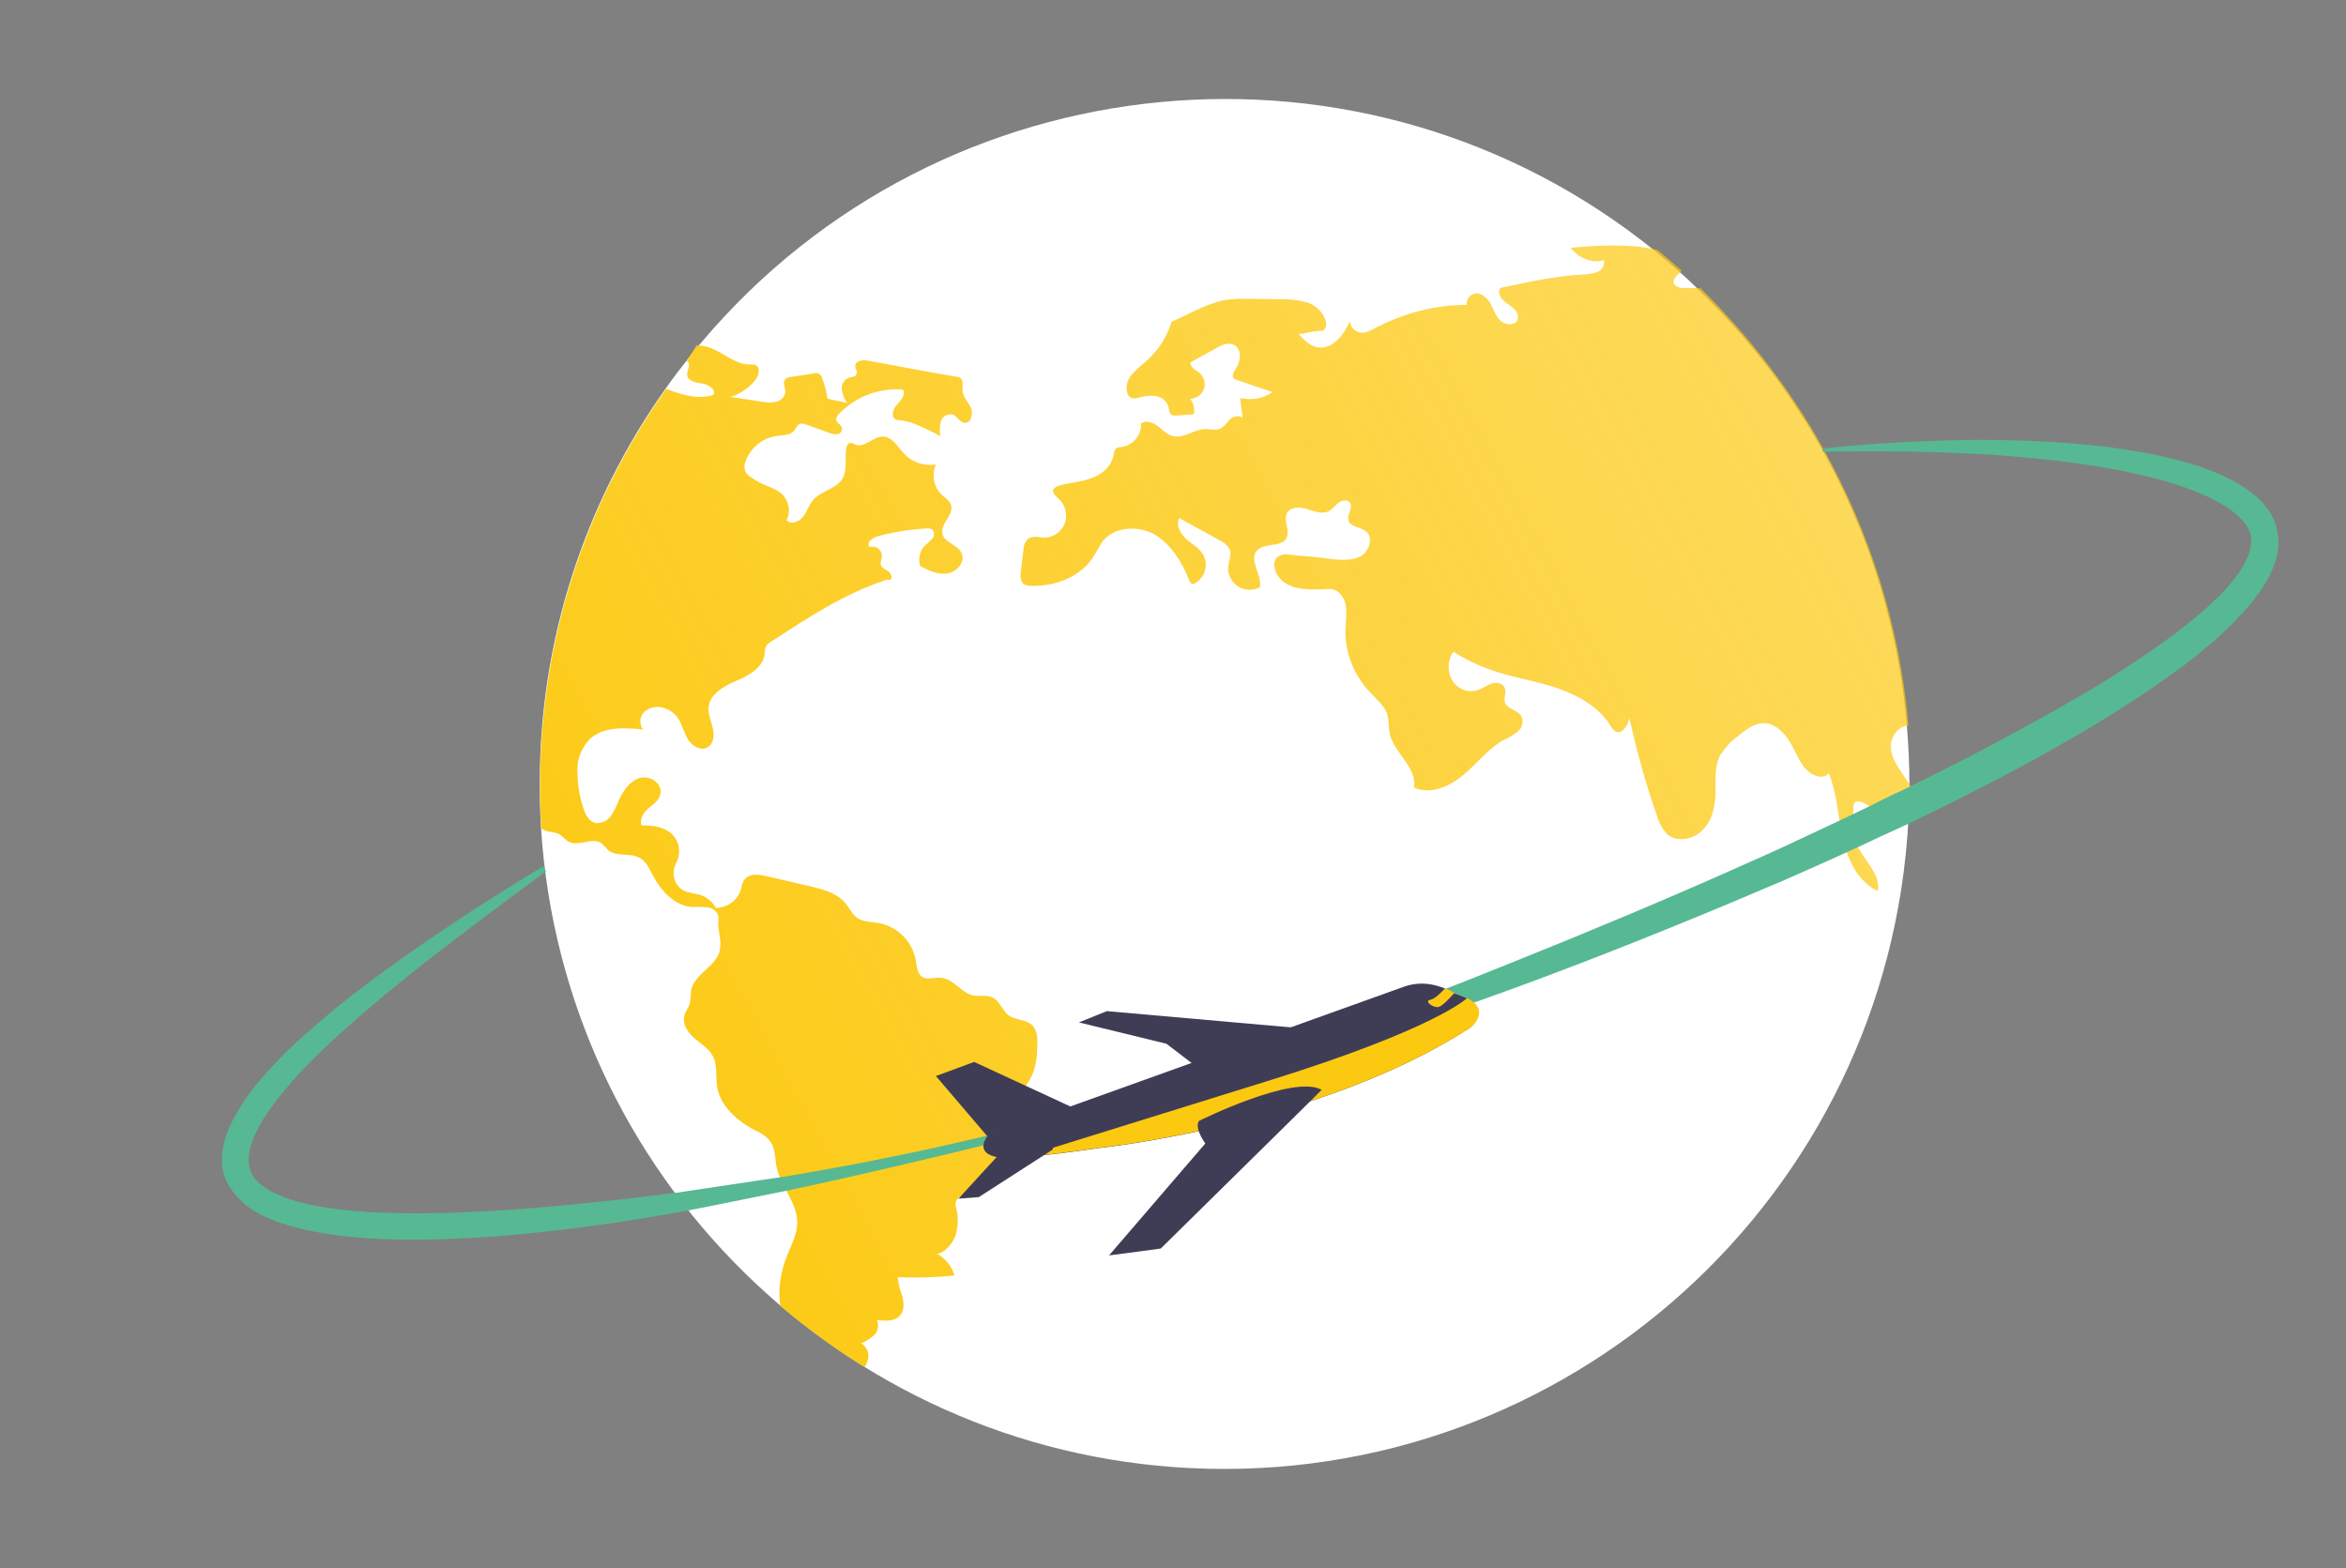 <?xml version="1.0" encoding="utf-8"?>
<!-- Generator: Adobe Illustrator 19.0.0, SVG Export Plug-In . SVG Version: 6.00 Build 0)  -->
<svg version="1.1" id="Layer_1" xmlns="http://www.w3.org/2000/svg" xmlns:xlink="http://www.w3.org/1999/xlink" x="0px" y="0px"
	 viewBox="68 147 748 500" style="enable-background:new 68 147 748 500;" xml:space="preserve">
<rect x="68" y="147" width="748" height="500" fill="#808080" stroke="none"/>
<style type="text/css">
	.st0{fill:#FFFFFF;}
	.st1{fill:url(#SVGID_1_);}
	.st2{fill:url(#SVGID_2_);}
	.st3{fill:#57B894;}
	.st4{fill:none;stroke:#3F3D56;stroke-miterlimit:10;}
	.st5{fill:#3F3D56;}
	.st6{fill:#FCC911;}
</style>
<path class="st0" d="M676.8,397v1.4c0,3.3-0.1,6.6-0.3,9.7c-6.2,120.4-108.8,213-229.2,207c-110.8-5.6-199.7-93.4-206.8-204.1
	c-0.3-4.7-0.4-9.3-0.4-14c-0.1-45.3,14-89.3,40.2-126.2c2.1-3,4.3-5.9,6.6-8.8c1.5-2.1,3.2-4,4.8-5.9
	c76.7-90.8,211.9-103.7,304.2-28.9c2.6,2.1,5.2,4.4,7.7,6.6c2.1,1.8,4,3.6,5.9,5.5c38.4,36.8,62,86.3,66.5,139.2
	C676.5,384.8,676.8,390.8,676.8,397z"/>
<linearGradient id="SVGID_1_" gradientUnits="userSpaceOnUse" x1="216.297" y1="321.48" x2="760.774" y2="616.348" gradientTransform="matrix(1 0 0 -1 0 796)">
	<stop  offset="0" style="stop-color:#FCC911"/>
	<stop  offset="1" style="stop-color:#FCC911;stop-opacity:0.6"/>
</linearGradient>
<path class="st1" d="M286.9,262.2c0.1,0,0.3,0.1,0.3,0.1c1.2,1-0.3,2.9-0.1,4.4c0.3,1.9,2.9,2.3,4.8,2.6s4.5,1.8,3.6,3.6
	c-4.9,1.6-10,0-15.1-1.9c-26.2,36.9-40.2,80.9-40.2,126.2c0,4.7,0.1,9.3,0.4,14c0.4,0.3,0.8,0.5,1.4,0.7c1.5,0.5,3.2,0.4,4.5,1.2
	c1.1,0.7,1.8,1.8,2.9,2.3c3.2,1.6,7.4-1.5,10.3,0.4c0.7,0.7,1.5,1.4,2.1,2.2c2.6,2.3,7.1,0.8,10.1,2.5c2.1,1.1,3,3.3,4.1,5.3
	c2.6,5.1,7,10,12.6,10.4c1.8-0.1,3.6,0,5.3,0.1c1.8,0.4,3.4,1.9,3.2,3.7c-0.5,3,1,6.3,0.5,9.5c-0.7,5.6-8.6,8-9.3,13.6
	c0,1.2-0.1,2.5-0.3,3.7c-0.4,1.5-1.5,2.6-1.8,4.1c-0.7,2.7,1.2,5.5,3.4,7.3c2.2,1.9,4.8,3.4,5.9,6c1.2,2.7,0.7,5.9,1.1,8.9
	c0.8,6.6,6.6,11.4,12.3,14.4c1.9,0.8,3.6,1.9,4.8,3.6c1.5,2.2,1.4,4.9,1.8,7.5c1.2,6.3,6.4,11.5,6.7,17.8c0.1,4.5-2.5,8.6-4,13
	c-1.5,4.5-2.1,9.3-1.4,14c8.5,7.1,17.4,13.7,26.9,19.5c0.5-0.8,0.8-1.6,1.1-2.5c0.4-2.1-0.5-4.1-2.3-5.1c1.6-0.5,3-1.5,4.3-2.7
	c1.2-1.2,1.5-3.2,0.8-4.7c2.6,0.3,5.8,0.5,7.4-1.5c1.4-1.6,1.2-4,0.7-6c-0.7-1.9-1.2-4-1.5-6.2c6,0.3,12.1,0.1,18.1-0.5
	c-0.8-2.9-2.9-5.5-5.5-6.9c2.7-0.4,5.2-3.7,6-6.3c0.7-2.7,0.8-5.5,0.1-8.2c-0.3-0.7-0.3-1.4-0.1-2.2c0.4-1,1.2-1.6,2.2-2.1
	c4.5-2.6,9.1-5.2,13.6-7.8c0.8-0.4,1.5-1,2.2-1.6c1.4-1.6,1.2-4.3,0.4-6.3c-0.8-2.1-1.9-4-2.2-6.2c-0.8-6.4,6.2-11.1,8.5-17.3
	c0.8-2.5,1.2-4.9,1.2-7.5c0.1-2.7,0.3-5.9-1.9-7.7c-2.1-1.6-5.2-1.4-7.3-2.9c-1.9-1.5-2.6-4.3-4.8-5.5c-1.9-1.1-4.4-0.4-6.4-0.8
	c-3.8-0.8-6.2-5.2-10-5.6c-2.2-0.3-4.7,0.8-6.4-0.4c-1.5-1.1-1.6-3.4-1.9-5.2c-1.1-6-5.8-10.8-11.9-11.9c-2.2-0.4-4.7-0.3-6.6-1.5
	c-1.9-1.2-2.7-3.6-4.4-5.3c-2.5-2.7-6.3-3.8-9.9-4.7c-4.9-1.1-9.7-2.3-14.7-3.4c-2.6-0.7-5.9-1-7.4,1.4c-0.4,0.8-0.7,1.8-0.8,2.7
	c-1.1,3.6-4.3,5.9-8,6c-1.2-2.1-3.2-3.7-5.5-4.3c-1.5-0.3-3-0.5-4.5-1.1c-3.2-1.5-4.4-5.3-2.9-8.5c0-0.1,0.1-0.3,0.1-0.3
	c1.8-3.2,1.2-7-1.4-9.5c-2.5-2.2-6.2-2.7-9.5-2.6c-0.8-1.9,0.5-4.1,2.2-5.5c1.6-1.4,3.6-2.7,3.8-4.8c0.5-3.3-3.6-5.8-6.7-4.8
	c-3.2,1-5.2,4.1-6.6,7.1c-0.7,1.8-1.5,3.4-2.6,5.1c-1.1,1.5-3,2.3-4.9,2.1c-2.6-0.7-3.6-3.8-4.3-6.4c-1-3.4-1.4-7.1-1.4-10.7
	c0-3.7,1.5-7.1,4-9.7c4.4-4,11-3.6,16.9-3c-1.2-1.8-1.1-4.1,0.4-5.6c1.6-1.4,3.7-1.9,5.8-1.4c1.8,0.4,3.3,1.4,4.5,2.7
	c1.6,2.1,2.2,4.8,3.4,7c1.2,2.3,4.1,4.3,6.4,3c2.1-1.1,2.3-3.8,1.8-6c-0.5-2.2-1.5-4.4-1.4-6.6c0.3-4.3,4.8-6.9,8.8-8.6
	s8.5-4.1,9.1-8.5c0-0.8,0.1-1.6,0.4-2.5c0.4-0.7,1.1-1.2,1.8-1.6c11.5-7.5,23.2-15.2,36.3-19.5c0.7-0.3,0.8,0,1.5-0.1
	c1-0.5,0.3-2.1-0.5-2.7c-1-0.7-2.2-1.1-2.5-2.2c-0.1-0.8,0.3-1.6,0.4-2.5c0.1-1.6-1.1-3.2-2.9-3.2c-0.4,0-0.8,0-1.1,0.1
	c-1.1-1.4,1-3,2.7-3.4c5.1-1.4,10.3-2.2,15.5-2.5c0.5-0.1,1.2,0,1.8,0.3c0.8,0.8,0.8,2.1,0.1,2.9c-0.7,0.8-1.5,1.5-2.3,2.2
	c-1.8,1.6-2.3,4.3-1.6,6.6c2.7,1.4,5.8,2.9,8.8,2.3c3-0.5,5.8-3.8,4.3-6.6c-1.4-2.6-5.3-3.2-6-5.9c-0.8-3.3,3.8-6.2,2.7-9.3
	c-0.4-1.4-1.8-2.2-2.9-3.2c-2.6-2.5-3.3-6.4-1.9-9.7c-3.6,0.5-7.1-0.5-9.7-3c-2.3-2.3-4.1-6-7.4-5.9c-3,0.1-5.6,3.6-8.5,2.6
	c-0.7-0.3-1.4-0.8-2.1-0.5c-0.4,0.3-0.7,0.8-0.8,1.2c-0.7,3.4,0.5,7.3-1.4,10.3c-2.1,3.2-6.7,3.7-9.2,6.6c-1.4,1.5-1.9,3.7-3.2,5.3
	c-1.2,1.6-3.8,2.7-5.3,1.2c1.5-3,0.7-6.7-2.1-8.9c-1.4-1-2.9-1.6-4.4-2.2c-1.8-0.7-3.4-1.6-4.9-2.7c-0.8-0.4-1.4-1.1-1.8-1.9
	c-0.3-1-0.3-2.1,0.1-3c1.5-4.4,5.3-7.5,9.9-8.2c1.9-0.3,4.3-0.1,5.5-1.6c0.7-0.8,1.1-2.1,2.1-2.3c0.7-0.1,1.2,0,1.9,0.3
	c2.5,0.8,4.9,1.8,7.3,2.6c0.8,0.4,1.8,0.5,2.6,0.4c1-0.1,1.6-1,1.5-1.9c-0.3-1.2-2.1-1.8-1.9-3c0.1-0.4,0.3-0.8,0.5-1.1
	c5.3-5.8,13-8.8,20.8-8.2c1,1.5-0.5,3.3-1.8,4.7c-1.2,1.4-2.2,3.6-0.7,4.7c0.5,0.3,1.2,0.4,1.9,0.4c1.8,0.3,3.6,0.8,5.2,1.5
	c2.6,1.1,5.1,2.3,7.4,3.6c-0.4-1.6-0.3-3.3,0.1-4.8c0.5-1.6,2.2-2.5,3.8-2.1c1.5,0.5,2.2,2.5,3.7,2.6c2.1,0.3,2.9-2.9,2.1-4.7
	c-0.8-1.9-2.6-3.4-2.7-5.6c-0.1-1.4,0.4-3.2-0.7-4c-0.4-0.3-0.8-0.4-1.4-0.4c-9.3-1.6-18.7-3.4-28-5.1c-1.6-0.3-4.1-0.1-4.1,1.6
	c0,1,0.8,1.9,0.4,2.7c-0.4,1-1.6,0.8-2.6,1.2c-1.5,0.7-2.3,2.2-2.1,3.8c0.3,1.5,0.8,3,1.8,4.3c-1.8-0.8-4.5-0.8-6.4-1.6
	c-0.3-2.1-0.8-4.3-1.6-6.2c-0.1-1.2-1.2-2.1-2.5-1.8c-0.1,0-0.3,0-0.4,0.1c-2.5,0.4-4.8,0.7-7.3,1.1c-0.5,0-1.2,0.3-1.6,0.7
	c-1,1,0,2.6,0,4c-0.1,1.5-1.4,2.9-2.9,3.2s-3,0.3-4.5,0c-3.4-0.5-6.7-1.1-10.1-1.5c3-1,5.6-2.7,7.7-5.1c1.4-1.5,2.1-4.5,0.1-5.2
	c-0.5-0.1-1.1-0.1-1.8-0.1c-4.5,0-8.2-3.8-12.5-5.3c-1.4-0.5-2.7-0.8-4.3-0.8L286.9,262.2z"/>
<linearGradient id="SVGID_2_" gradientUnits="userSpaceOnUse" x1="236.7" y1="283.804" x2="781.178" y2="578.672" gradientTransform="matrix(1 0 0 -1 0 796)">
	<stop  offset="4.326290e-003" style="stop-color:#FCC911"/>
	<stop  offset="1" style="stop-color:#FCC911;stop-opacity:0.6"/>
</linearGradient>
<path class="st2" d="M649.3,290c15.1,27,24.5,57.1,27.2,88.4c-3.2-0.1-6,3.8-5.6,7.3c0.4,4,3.3,7.3,5.5,10.7c0.3,0.5,0.7,1.1,1,1.8
	l-0.8,10c-1.1,1.4-2.7,2.2-4.5,2.2c-4.7-0.4-6.6-7.1-11.2-7.8c-0.4-0.1-0.8,0-1.2,0.1c-0.7,0.4-0.8,1.2-0.8,2.1
	c-0.1,3.8-0.4,7.8,1.1,11.4c2.2,5.2,7.8,9.5,6.7,14.9c-6.4-3-9.7-10.1-11.2-17c-1.5-6.9-1.8-14.1-4.4-20.6c-2.1,2.6-6.3,0.4-8.2-2.3
	c-1.8-2.6-2.9-5.6-4.7-8.4c-1.8-2.6-4.4-5.1-7.5-5.2c-3.3-0.1-6.2,2.1-8.8,4.3c-2.2,1.6-4,3.7-5.5,6c-1.8,3.6-1.4,7.8-1.4,11.7
	c-0.1,4.3-1,8.8-4,11.9c-2.9,3.2-8.4,4.3-11.5,1.4c-1.5-1.6-2.6-3.6-3.2-5.8c-3.6-10.1-6.4-20.6-8.8-31.1c-0.5,2.5-2.6,5.5-4.7,4.1
	c-0.4-0.4-0.8-0.8-1.1-1.4c-3.8-6.3-10.7-10.1-17.8-12.5c-7-2.3-14.4-3.3-21.4-5.9c-3.8-1.4-7.7-3.3-11.1-5.5
	c-1.8,2.6-2.1,6-0.5,8.9c1.6,2.9,4.9,4.3,8.1,3.4c1.5-0.5,2.9-1.5,4.4-2.1s3.6-0.3,4.3,1.2c0.7,1.4-0.3,3.2,0.1,4.7
	c0.7,2.2,4.1,2.5,5.3,4.5c0.7,1.6,0.3,3.6-1.1,4.8c-1.4,1.1-2.9,2.1-4.5,2.7c-4.9,2.7-8.5,7.5-12.9,11.2c-4.4,3.7-10.6,6.4-15.8,4
	c1.2-6.3-6.2-10.8-7.7-17.1c-0.4-2.1-0.3-4.3-0.8-6.3c-1-2.9-3.6-4.9-5.6-7.1c-5.2-5.5-8-12.8-7.7-20.3c0.1-2.6,0.5-5.2,0-7.7
	c-0.5-2.5-2.6-4.9-5.2-4.8c-5.9,0.3-13.3,0.7-16.5-4.4c-1.1-1.8-1.6-4.4,0-5.8c1.2-0.8,2.7-1.1,4.3-0.7c4.4,0.4,8.9,0.8,13.3,1.4
	c3.2,0.3,6.4,0.5,9.2-1.1c2.6-1.6,3.8-5.9,1.4-7.8c-1.8-1.4-5.1-1.4-5.6-3.6c-0.4-1.9,1.6-4,0.5-5.5c-0.8-1.1-2.6-0.8-3.7,0
	c-1,1-1.9,1.9-3,2.7c-2.1,1.1-4.7,0-7-0.7c-2.3-0.7-5.3-0.8-6.4,1.4c-1.2,2.3,1.1,5.5-0.1,7.8c-1.6,3.2-7.1,1.4-9.5,4.1
	c-2.6,3.2,1.8,7.7,1,11.7c-2.3,1.1-5.1,1-7.1-0.4c-2.1-1.5-3.3-4-3-6.4c0.3-1.8,1.1-3.6,0.5-5.3c-0.7-1.2-1.8-2.3-3.2-2.9
	c-4.3-2.3-8.6-4.8-12.9-7.1c-1.2,2.2,0.3,4.9,2.2,6.7c1.9,1.6,4.3,2.9,5.5,5.1c1.6,3.2,0.5,7-2.5,8.9c-0.4,0.3-0.8,0.3-1.2,0.3
	c-0.4-0.3-0.7-0.7-0.8-1.1c-2.3-5.9-5.8-11.5-11.1-14.7c-5.5-3-13.3-2.5-16.9,2.7c-0.8,1.2-1.4,2.6-2.2,3.8
	c-4,6.9-12.3,10.1-20.3,9.9c-0.8,0-1.5-0.1-2.2-0.5c-1.2-0.8-1.2-2.7-1-4.3c0.3-2.2,0.5-4.4,0.8-6.6c0-1.4,0.5-2.6,1.5-3.6
	c1.5-1.1,3.6-0.4,5.5-0.4c2.9-0.1,5.3-2.1,6.3-4.8c0.8-2.7,0-5.8-2.2-7.7c-0.8-0.8-2.1-1.8-1.5-2.9c0.4-0.5,1-1,1.6-1.1
	c3.3-1,6.9-1.2,10.1-2.3c3.3-1.1,6.4-3.4,7.3-6.9c0.3-1.1,0.3-2.3,1.2-2.9c0.4-0.1,1-0.3,1.5-0.3c3.7-0.5,6.4-3.8,6.2-7.5
	c1.5-1.1,3.8-0.3,5.3,0.8c1.5,1.2,2.9,2.7,4.7,3.2c3.4,1,6.9-2.1,10.4-2.2c1.5,0,3,0.5,4.5,0c1.5-0.5,2.3-1.9,3.4-3
	c1.1-1.1,3-1.6,4.1-0.5c-0.3-2.2-0.5-4.3-0.8-6.4c3.6,0.8,7.3,0.3,10.3-1.9c-3.7-1.2-7.4-2.5-11.2-3.8c-0.4-0.1-0.8-0.3-1.1-0.5
	c-0.8-0.8,0-2.2,0.7-3.3c1.6-2.3,1.9-6.3-0.8-7.5c-1.8-0.8-3.8,0.1-5.5,1.1c-2.7,1.5-5.5,3-8.2,4.5c-0.3,1.5,1.6,2.5,2.9,3.4
	c1.9,1.8,2.2,4.7,0.4,6.7c-0.8,1-2.2,1.5-3.4,1.6c1.1,1.4,1.5,3.3,1.1,4.9c-1.8,0.1-3.7,0.3-5.5,0.4c-0.7,0.1-1.2,0-1.8-0.4
	c-0.5-0.5-0.5-1.5-0.7-2.2c-0.5-1.9-2.1-3.3-4-3.6c-1.9-0.3-3.8,0-5.6,0.5c-0.8,0.3-1.6,0.3-2.5,0c-0.4-0.3-0.8-0.7-1-1.2
	c-0.7-2.1-0.1-4.4,1.2-6c1.4-1.6,3-3,4.7-4.4c3.8-3.4,6.7-7.7,8.1-12.6c3-1.2,6.2-3,9.2-4.3c2.5-1.1,5.1-2.1,7.7-2.6
	c2.5-0.4,4.9-0.5,7.5-0.4c3.4,0,6.9,0.1,10.3,0.1c3-0.1,6,0.3,9.1,1.2c2.7,1.1,5.3,3.7,5.5,6.7c0.1,0.7-0.1,1.4-0.7,1.9
	c-0.4,0.3-0.8,0.3-1.2,0.3c-2.9,0.1-4,0.8-6.9,1c1.8,1.9,3.8,4,6.4,4.3c4.7,0.5,8-4.1,10-8.4c0.1,2.2,2.1,3.8,4.3,3.7
	c1.1-0.1,2.2-0.7,3.2-1.2c9.2-4.9,19.3-7.7,29.8-7.7c-0.3-1.6,0.8-3.2,2.5-3.6c2.1-0.4,4,1.4,5.1,3.3c1,1.9,1.6,4.1,3.3,5.5
	c1.6,1.4,4.8,1.4,5.3-0.7c0.7-1.9-1.5-3.7-3.2-4.8c-1.8-1.1-3.6-3.3-2.3-5.1c8.8-1.9,17.6-3.8,26.5-4.3c1.5,0,3-0.3,4.4-0.8
	c1.5-0.5,2.3-2.1,2.1-3.7c-4,1-8.2-0.7-10.6-4c9.2-0.8,18.8-1.4,27.7,0.7l7.7,6.6c-1.5,1.5-3.4,3-2.3,4.5c0.7,0.7,1.8,1.1,2.7,1
	c1.9,0,3.7,0.1,5.6,0.1C625.7,254.2,638.9,271.3,649.3,290L649.3,290z"/>
<g>
	<path class="st3" d="M242.1,424.8c-11.6,8.6-23.2,17.2-34.6,26c-5.7,4.4-11.3,8.9-16.9,13.5c-5.5,4.6-10.9,9.3-16.2,14.1
		c-5.2,4.8-10.3,9.9-14.8,15.2c-2.3,2.7-4.4,5.4-6.3,8.2c-1.9,2.8-3.6,5.8-4.7,8.7c-1.1,2.9-1.7,5.9-1.1,8.4
		c0.1,0.3,0.1,0.6,0.2,0.9l0.2,0.4l0,0.1c0.1,0.3-0.1-0.3-0.1-0.2l0.1,0.3l0.6,1.2c0,0.1,0.1,0.2,0.1,0.3l0.1,0.1l0.2,0.3l0.2,0.3
		l0.1,0.2l0.2,0.2l0.7,0.7c0.2,0.3,0.5,0.5,0.8,0.7l0.8,0.7c2.3,1.7,5.3,3.1,8.4,4.2c3.2,1.1,6.5,1.8,9.9,2.4
		c6.8,1.2,13.8,1.8,20.9,2c7.1,0.2,14.2,0.2,21.3,0c3.6-0.1,7.1-0.3,10.7-0.5c3.6-0.2,7.1-0.4,10.7-0.7c7.1-0.5,14.3-1.2,21.4-1.9
		c7.1-0.7,14.3-1.5,21.4-2.4l5.4-0.7l2.7-0.3c0.8-0.1,1.8-0.3,2.6-0.4l10.7-1.6c7.1-1.1,14.3-2.1,21.4-3.2
		c7.1-1.2,14.2-2.5,21.3-3.8c7.1-1.4,14.1-2.8,21.2-4.3c7.1-1.5,14.1-3.2,21.1-4.8c7-1.6,14-3.4,21-5.3c7-1.8,13.9-3.7,20.9-5.7
		c6.9-2,13.9-4,20.7-6.2c6.9-2.1,13.8-4.3,20.6-6.6c13.7-4.6,27.3-9.4,40.8-14.5c13.5-5.1,26.9-10.3,40.3-15.7l20-8.1l20-8.3
		c13.3-5.6,26.5-11.3,39.6-17.2c6.6-2.9,13.1-5.9,19.6-9l9.8-4.6l9.8-4.7l1-0.5l1.2,0l0,0l-2.3,0.5l4.2-2.1l2.1-1l1.1-0.5l1.4-0.6
		l-0.3,0.1c11-5.4,22-10.9,32.8-16.8c5.4-2.9,10.8-5.8,16.1-8.8c5.3-3,10.6-6.1,15.8-9.3c5.2-3.2,10.3-6.5,15.3-10
		c5-3.5,9.8-7,14.4-10.9c1.1-1,2.3-1.9,3.3-2.9l1.6-1.5l1.6-1.5c1.1-1,2-2.1,3-3.2c0.9-1.1,1.9-2.2,2.7-3.3c1.7-2.2,3.1-4.6,4-6.9
		c0.3-0.6,0.3-1.1,0.5-1.7c0.1-0.3,0.1-0.6,0.2-0.8l0.1-0.8c0.1-0.5,0-1.1,0.1-1.6c0-0.3-0.1-0.5-0.1-0.8l-0.1-0.4l0-0.2l0-0.1
		c0.2,0.6,0,0.1,0.1,0.2l0-0.1l-0.4-1.1l-0.2-0.6c-0.1-0.2-0.1-0.2-0.2-0.3c-0.2-0.4-0.3-0.7-0.7-1.2l-0.5-0.7
		c-0.2-0.2-0.4-0.5-0.6-0.7l-0.6-0.7c-0.2-0.2-0.5-0.4-0.7-0.7c-1.9-1.8-4.2-3.4-6.7-4.7c-5-2.7-10.7-4.8-16.4-6.5
		c-11.6-3.3-23.7-5.3-35.8-6.7c-6.1-0.7-12.2-1.2-18.3-1.7c-6.1-0.4-12.3-0.7-18.4-0.9c-6.2-0.2-12.3-0.3-18.5-0.3
		c-6.2,0-12.4,0-18.5,0.1l-0.1-1c6.2-0.6,12.3-1.2,18.5-1.6c6.2-0.4,12.4-0.7,18.6-0.9c6.2-0.2,12.4-0.3,18.6-0.2
		c6.2,0.1,12.4,0.3,18.7,0.7c6.2,0.4,12.4,1,18.7,1.8c6.2,0.9,12.4,1.9,18.6,3.5c1.5,0.4,3.1,0.8,4.6,1.2c1.5,0.5,3.1,0.9,4.6,1.5
		c3.1,1,6.1,2.3,9,3.8c3,1.5,5.9,3.3,8.6,5.7c0.3,0.3,0.7,0.6,1,0.9l0.9,1c0.3,0.4,0.6,0.7,0.9,1.1l0.9,1.2c0.6,0.7,1.1,1.8,1.6,2.8
		c0.1,0.2,0.3,0.5,0.3,0.7l0.2,0.5l0.4,1.1l0,0.1c0,0.2-0.1-0.3,0.1,0.4l0,0.2l0.1,0.4l0.1,0.8c0.1,0.5,0.2,1,0.3,1.5
		c0,1,0.1,2.1,0,3c-0.1,1-0.2,2-0.4,2.9c-0.3,0.9-0.4,1.9-0.8,2.7c-1.2,3.5-3,6.5-5,9.3c-1,1.4-2,2.7-3.1,4
		c-1.1,1.2-2.1,2.5-3.3,3.6l-1.7,1.8l-1.7,1.7c-1.2,1.1-2.3,2.2-3.5,3.3c-4.8,4.2-9.8,8.2-14.9,11.8c-5.1,3.7-10.3,7.1-15.6,10.5
		c-5.3,3.4-10.6,6.6-16,9.7c-5.4,3.1-10.8,6.2-16.3,9.1c-11,5.9-22.1,11.5-33.2,16.9l-0.3,0.1l-0.1,0.1l0,0c0.1-0.1-0.3,0.1,0.3-0.1
		l0,0l0,0l0,0l0,0l-0.1,0l-0.3,0.1l-0.5,0.3l-1.1,0.5l-2.2,1l-4.3,2l-1.1,0.5l-1.2,0l0,0l2.2-0.5l-9.8,4.6l-9.9,4.5l-9.9,4.4
		c-3.3,1.5-6.6,2.9-10,4.3c-13.3,5.7-26.7,11.2-40.2,16.6c-6.7,2.7-13.5,5.3-20.2,7.9c-6.8,2.6-13.5,5.1-20.3,7.6
		c-13.6,5-27.3,9.6-41.1,14.1c-13.8,4.5-27.6,8.8-41.5,12.8c-6.9,2-13.9,4-20.9,5.9c-7,1.9-13.9,3.9-20.9,5.7c-7,1.8-14,3.7-21,5.5
		l-21,5.3c-7,1.8-14.1,3.4-21.1,5.1c-7,1.7-14.1,3.3-21.1,4.9c-7,1.6-14.1,3.2-21.2,4.7l-21.3,4.3l-10.6,2.1
		c-0.9,0.2-1.7,0.4-2.7,0.5l-2.7,0.5l-5.4,0.9c-7.1,1.3-14.3,2.3-21.5,3.3c-7.2,1-14.4,1.8-21.7,2.5c-3.6,0.3-7.3,0.7-10.9,0.9
		c-3.6,0.2-7.3,0.4-10.9,0.6c-7.3,0.3-14.6,0.4-22,0.1c-7.4-0.3-14.7-1-22.2-2.4c-3.7-0.7-7.4-1.6-11.1-2.9c-3.7-1.3-7.4-3-10.8-5.6
		l-1.2-1.1c-0.4-0.4-0.8-0.7-1.2-1.2l-1.1-1.3l-0.3-0.3l-0.3-0.4l-0.5-0.8l-0.5-0.8l-0.3-0.4c-0.1-0.1-0.1-0.2-0.2-0.3l-0.6-1.2
		l-0.1-0.3c0,0-0.3-0.7-0.2-0.5l-0.1-0.2l-0.3-0.9c-0.2-0.6-0.3-1.2-0.4-1.7c-0.4-2.3-0.3-4.6,0.1-6.8c0.4-2.1,1-4.1,1.8-6
		c1.6-3.7,3.6-7.1,5.8-10.2c2.2-3.1,4.6-6,7.1-8.7c5-5.5,10.4-10.5,16-15.2c5.5-4.8,11.3-9.3,17.1-13.6c5.8-4.3,11.7-8.6,17.7-12.6
		c6-4.1,12-8.1,18.1-12c3.1-1.9,6.1-3.9,9.2-5.8l9.3-5.7L242.1,424.8z"/>
</g>
<path class="st4" d="M903,56"/>
<path class="st5" d="M382.8,509.3l132.6-47.6c5.4-2,10.3-0.8,13.3,0.5c1,0.4,2,0.9,2.9,1.5l0.1,0.1c1.3,0.4,2.6,0.9,3.8,1.5
	c8,4,1.2,9.4,1.2,9.4c-48.1,31.2-118.6,38.4-118.6,38.4s-13.6,2.1-23.7,2.8c-3.7,0.2-6.9,0.3-8.8,0
	C378.6,514.4,382.8,509.3,382.8,509.3z"/>
<path class="st5" d="M382.8,509.3l-16.4-19.2l12.2-4.5l32.4,15C411.4,504.1,382.8,509.3,382.8,509.3z"/>
<polygon class="st5" points="449.7,487.3 439.9,479.8 412,473 420.9,469.4 480.9,474.7 "/>
<path class="st6" d="M473.4,491.3c52.5-16.4,62.3-26,62.3-26l0-0.1c8,4,1.2,9.4,1.2,9.4c-48.1,31.2-118.6,38.4-118.6,38.4
	s-13.6,2.1-23.7,2.8L473.4,491.3z"/>
<path class="st5" d="M386.7,514.9l-13.1,14.3l6.5-0.5l23.6-15.2C404.4,507.5,386.7,514.9,386.7,514.9z"/>
<path class="st6" d="M524,465.8c1.4-0.2,3.6-2.4,4.8-3.7c1,0.4,2,0.9,2.9,1.5c-1.5,1.7-3.9,4.3-5.1,4.5
	C524.8,468.4,522,466.1,524,465.8z"/>
<path class="st5" d="M452.3,511.6c0,0-0.1-0.1-0.2-0.3c-0.5-0.7-1.7-2.6-2.1-4.4c-0.2-0.9-0.2-1.8,0.3-2.5c0,0,30.1-15,39.1-9.9
	l-3.6,3.6l-7.5,7.4l-40.2,39.6l-16.5,2.2L452.3,511.6z"/>
</svg>
